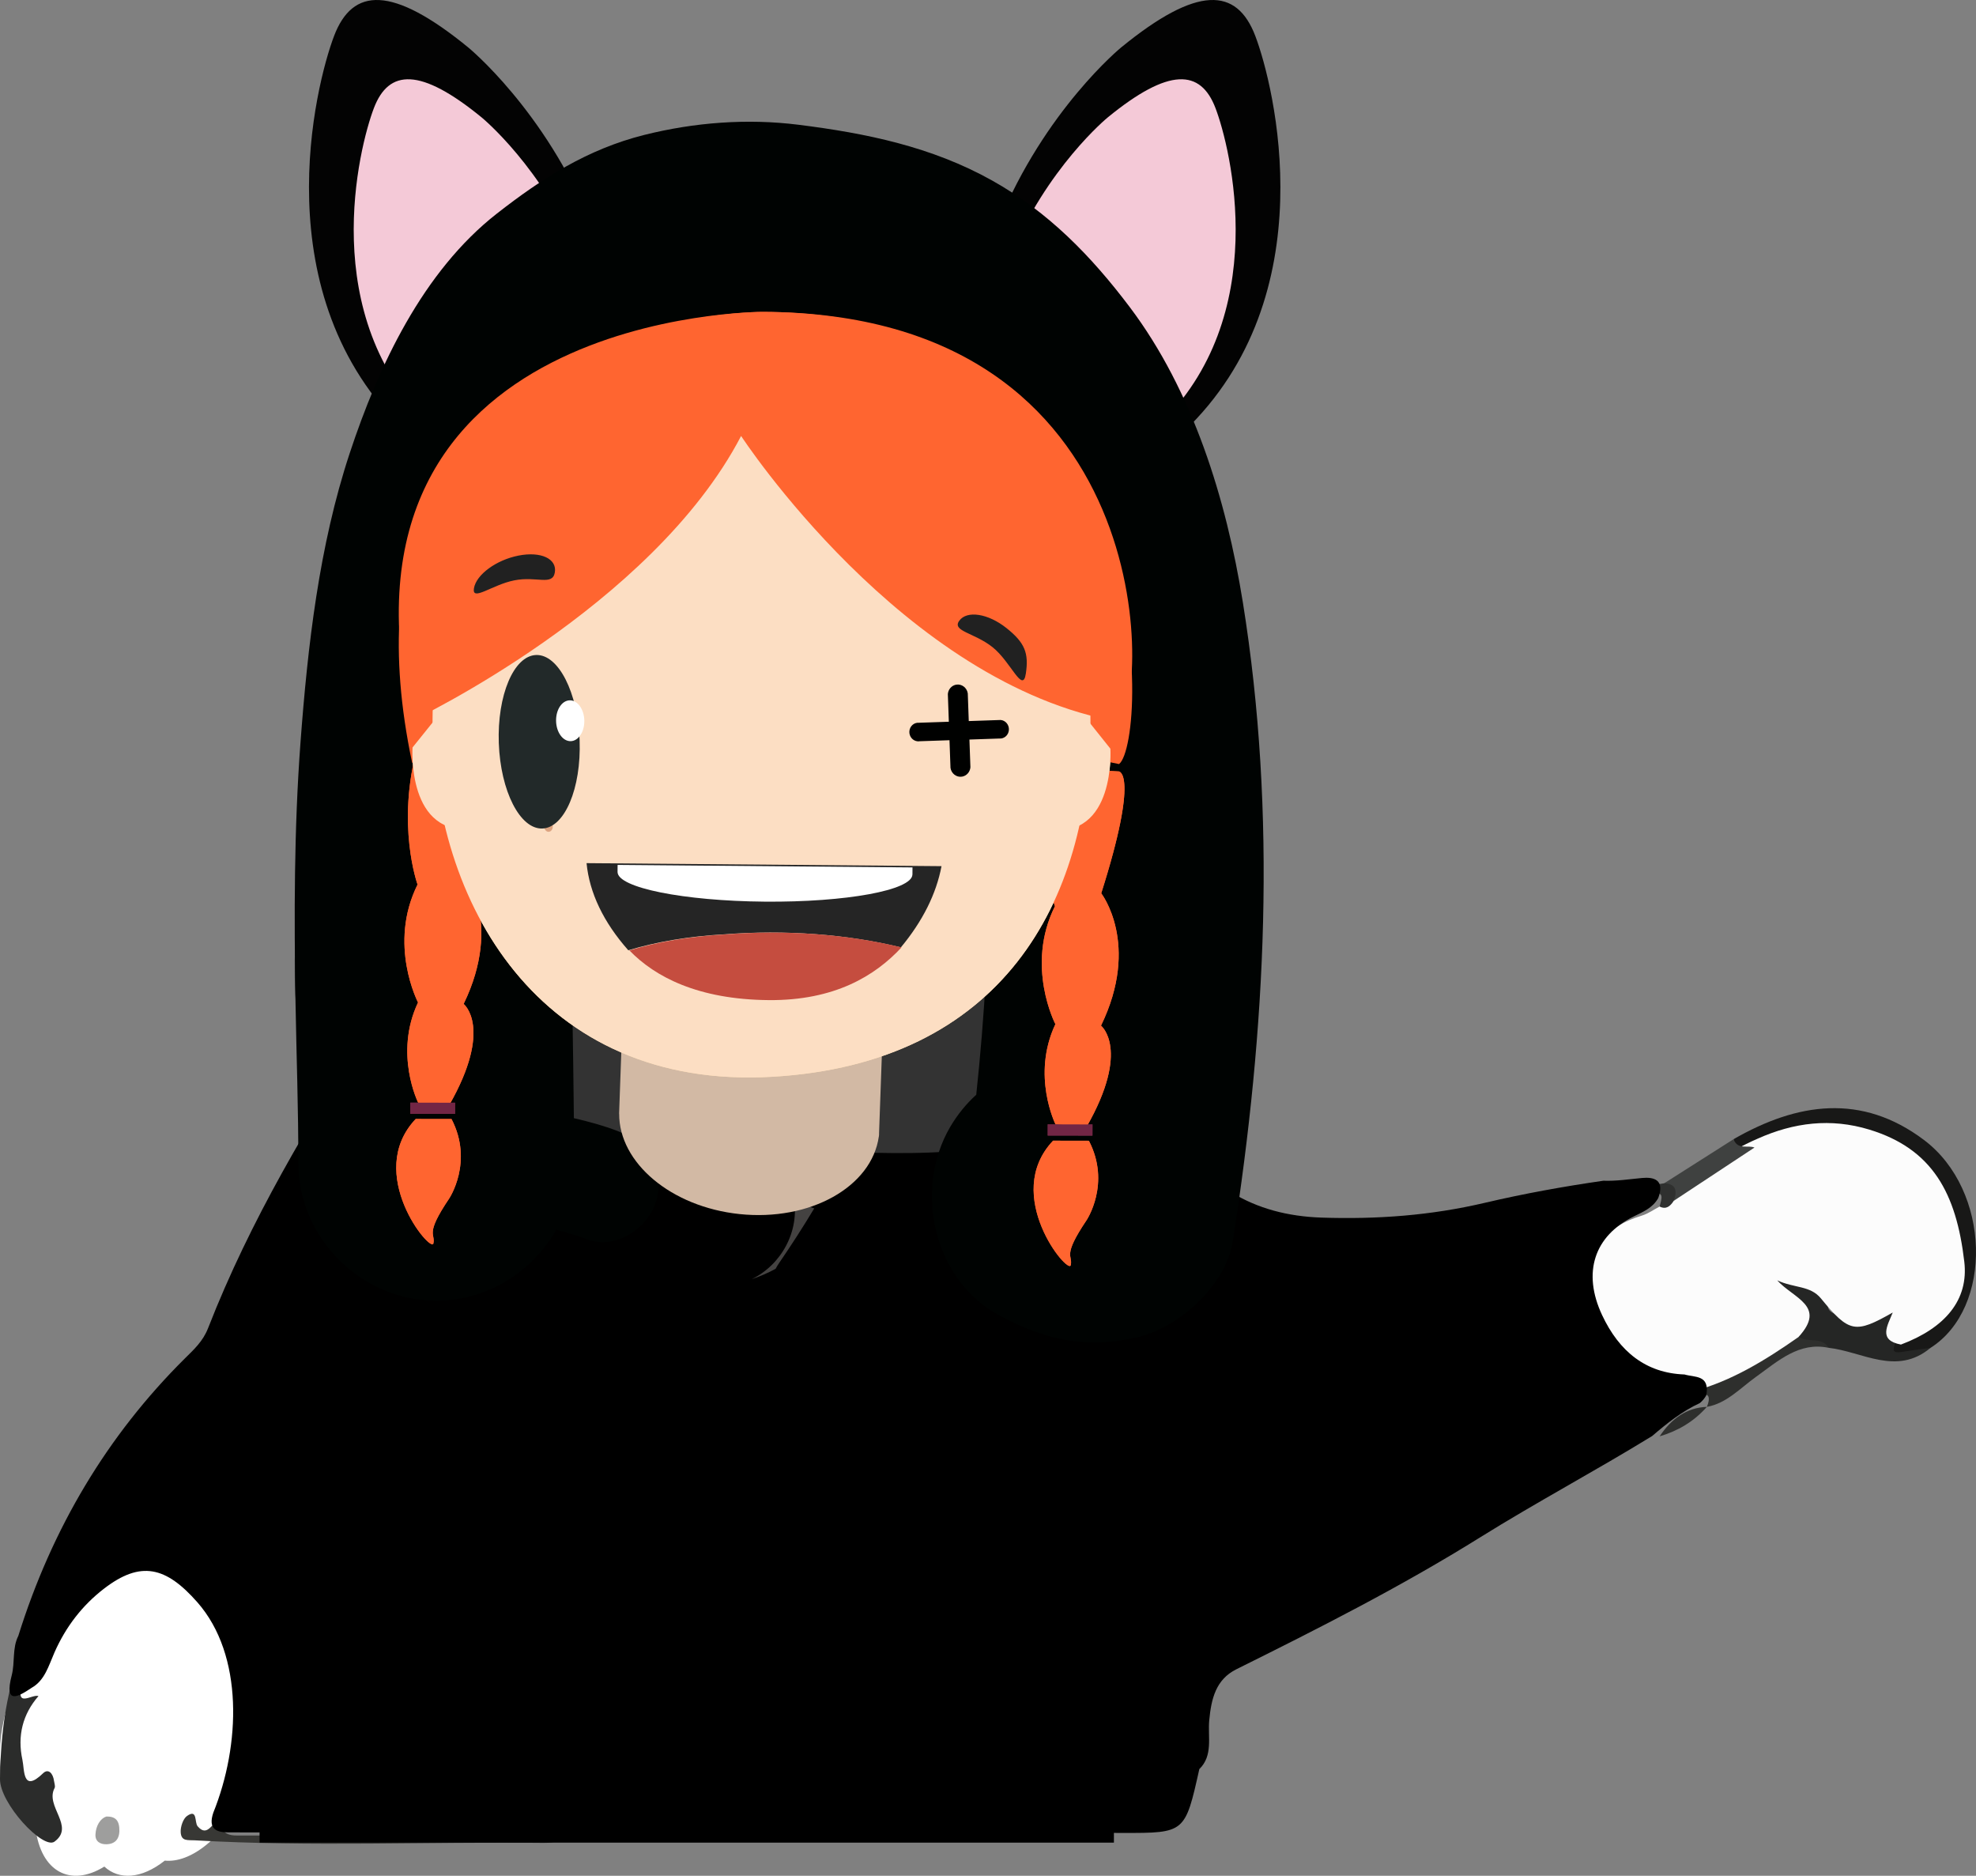 <?xml version="1.0" encoding="UTF-8" standalone="no"?>
<!DOCTYPE svg PUBLIC "-//W3C//DTD SVG 1.1//EN" "http://www.w3.org/Graphics/SVG/1.1/DTD/svg11.dtd">
<svg xmlns:dc="http://purl.org/dc/elements/1.1/" xmlns:xl="http://www.w3.org/1999/xlink" version="1.1" xmlns="http://www.w3.org/2000/svg" viewBox="548 482 227.964 216.357" width="227.964" height="216.357">
  <rect x="548" y="482" width="227.964" height="216.357" fill="#808080" stroke="none"/>
  <defs/>
  <g id="Canvas_1" fill-opacity="1" stroke-dasharray="none" stroke="none" stroke-opacity="1" fill="none">
    <title>Canvas 1</title>
    <g id="Canvas_1: Layer 1">
      <title>Layer 1</title>
      <g id="Group_1461">
        <g id="Group_1446">
          <g id="Graphic_1460">
            <path d="M 743.269 642.494 C 747.149 640.143 751.03 637.792 754.91 635.441 C 756.368 635.848 758.504 634.619 758.953 637.46 C 755.55 636.753 753.164 638.959 750.579 640.812 C 748.782 642.1 747.185 643.875 744.919 644.269 C 745.811 642.06 743.801 643.105 743.269 642.494 Z" fill="#2e2f2d"/>
          </g>
          <g id="Graphic_1459">
            <path d="M 766.742 636.502 C 770.23 634.831 773.709 633.168 773.769 628.044 C 773.847 621.41 769.282 614.927 763.376 613.268 C 758.933 612.02 754.653 612.879 750.409 614.36 C 749.383 614.709 748.216 615.485 747.992 613.399 C 755.337 609.176 762.771 608.068 769.973 613.495 C 777.676 619.297 777.983 632.845 770.711 637.472 C 769.537 638.038 768.194 638.442 767.04 638.486 C 765.028 638.56 765.92 637.365 766.742 636.502 Z" fill="#181817"/>
          </g>
          <g id="Graphic_1458">
            <path d="M 766.742 636.502 C 766.694 637.129 765.825 638.199 767.407 637.938 C 768.504 637.756 769.609 637.625 770.711 637.472 C 766.789 640.737 762.872 637.898 758.953 637.46 C 758.008 635.815 755.729 637.391 754.91 635.441 C 755.669 634.231 757.048 632.996 754.513 632.183 C 753.549 631.873 752.695 631.143 751.791 630.606 C 750.918 630.087 750.905 629.183 751.299 628.46 C 751.74 627.651 752.303 628.233 752.895 628.569 C 754.974 629.751 757.247 630.05 759.495 629.83 C 760.067 631.207 757.668 632.736 759.721 633.561 C 762.832 634.811 765.565 633.469 767.843 631.029 C 769.089 633.553 764.798 634.062 766.742 636.502 Z" fill="#252625"/>
          </g>
          <g id="Graphic_1457">
            <path d="M 743.269 642.494 C 736.943 642.032 731.928 637.182 731.539 631.148 C 731.221 626.225 733.013 623.533 737.411 622.213 C 738.129 621.996 738.783 621.521 739.467 621.165 C 740.088 620.754 740.637 620.246 741.119 619.648 C 744.11 617.142 747.227 614.868 750.756 613.346 C 754.954 611.463 759.217 610.939 763.654 612.291 C 770.955 614.515 773.697 619.647 774.615 627.54 C 775.13 631.954 772.385 635.177 767.304 637.086 C 764.648 636.584 765.752 634.909 766.36 633.389 C 762.018 635.858 761.338 635.731 758.073 631.763 C 756.834 630.257 755.018 630.598 753.032 629.68 C 754.912 631.77 758.773 632.63 755.479 636.223 C 751.657 638.894 747.73 641.321 743.269 642.494 Z" fill="#fcfcfc"/>
          </g>
          <g id="Graphic_1456">
            <path d="M 741.095 620.506 C 740.69 621.137 740.21 621.544 739.466 621.166 C 739.637 620.407 740.108 619.349 738.704 619.722 C 737.112 620.146 735.564 620.781 733.896 620.234 C 735.763 618.96 737.905 618.841 739.99 618.484 C 740.615 618.216 741.368 618.028 741.742 618.694 C 742.127 619.382 741.515 619.979 741.095 620.506 Z" fill="#2f302f"/>
          </g>
          <g id="Graphic_1455">
            <path d="M 744.915 644.272 C 743.4 645.99 741.549 647.058 739.464 647.673 C 740.82 645.649 742.557 644.361 744.915 644.272 Z" fill="#2e2f2d"/>
          </g>
          <g id="Graphic_1454">
            <path d="M 747.992 613.399 C 748.484 614.673 749.602 614.043 750.409 614.36 C 747.305 616.409 744.2 618.457 741.095 620.506 C 741.553 619.288 741.303 618.536 739.99 618.485 C 742.658 616.789 745.325 615.095 747.992 613.399 Z" fill="#3f4140"/>
          </g>
          <g id="Group_1447">
            <g id="Graphic_1453">
              <path d="M 556.892 668.101 C 556.185 668.408 555.455 668.858 554.717 669.458 C 550.389 672.974 547.425 680.313 548.094 685.848 C 548.479 689.024 549.976 690.917 552 691.289 C 552.002 691.821 552.033 692.342 552.094 692.848 C 552.707 697.908 556.144 699.71 560.035 697.297 C 561.737 698.866 564.314 698.738 567.01 696.609 C 568.442 696.751 570.109 696.167 571.818 694.777 C 576.145 691.26 579.11 683.922 578.441 678.386 C 578.114 675.685 576.982 673.913 575.406 673.214 C 575.486 672.214 575.476 671.238 575.364 670.313 C 574.852 666.082 572.365 664.129 569.29 665.013 C 567.95 661.219 564.435 660.435 560.717 663.458 C 559.258 664.643 557.954 666.263 556.892 668.101 Z" fill="white"/>
            </g>
            <g id="Graphic_1452">
              <path d="M 550.899 671.646 C 550.83 673.141 551.07 674.755 550.632 676.104 C 549.636 679.168 551.697 677.355 552.439 677.63 C 550.618 679.718 549.984 682.217 550.587 684.989 C 550.841 686.158 550.583 688.844 552.965 686.537 C 553.582 685.94 554.118 686.555 554.23 687.405 C 554.267 687.685 554.404 688.041 554.299 688.235 C 553.161 690.35 556.695 692.649 554.289 694.418 C 552.973 695.385 547.957 690.003 548 687.18 C 548.081 681.856 548.723 676.55 550.899 671.646 Z" fill="#2b2c2b"/>
            </g>
            <g id="Graphic_1451">
              <path d="M 573.397 692.032 C 573.573 693.868 574.806 693.715 575.985 693.714 C 587.004 693.711 598.024 693.693 609.044 693.75 C 610.677 693.758 611.864 693.549 611.681 691.337 C 613.337 693.164 613.664 694.598 610.675 694.566 C 597.288 694.422 583.897 695.039 570.511 694.27 C 569.658 694.221 568.904 694.415 568.845 693.327 C 568.811 692.707 569.127 691.779 569.566 691.467 C 570.815 690.58 570.417 692.205 570.801 692.649 C 572.012 694.053 572.483 691.965 573.397 692.032 Z" fill="#383835"/>
            </g>
            <g id="Graphic_1450">
              <path d="M 560.248 691.529 C 561.367 691.482 561.693 692.054 561.76 692.795 C 561.862 693.937 561.435 694.686 560.296 694.722 C 559.579 694.744 558.969 694.414 559.014 693.585 C 559.069 692.572 559.567 691.769 560.248 691.529 Z" fill="#9e9e9d"/>
            </g>
            <g id="Graphic_1449">
              <path d="M 678.444 615.411 C 678.411 615.379 678.38 615.344 678.347 615.312 C 678.387 615.152 678.407 614.985 678.444 614.824 C 678.489 614.899 678.527 614.964 678.577 615.049 C 678.529 615.169 678.49 615.291 678.444 615.411 M 676.508 693.413 C 676.869 693.415 677.23 693.415 677.59 693.416 C 684.719 693.429 684.719 693.406 686.362 686.054 C 687.973 684.486 687.326 682.348 687.504 680.436 C 687.74 677.919 688.277 675.708 690.641 674.535 C 700.173 669.803 709.648 665.003 718.78 659.31 C 725.282 655.256 732.053 651.659 738.6 647.637 C 740.318 646.165 742.073 644.766 744.096 643.839 C 744.401 643.592 744.655 643.292 744.849 642.935 C 745.275 640.546 743.521 640.891 742.333 640.536 C 737.887 640.381 734.803 637.903 732.823 633.675 C 730.532 628.782 731.914 624.559 736.485 622.305 C 737.548 621.781 738.645 621.343 739.304 620.194 C 740.098 618.068 738.789 617.745 737.445 617.872 C 735.955 618.013 734.475 618.243 732.976 618.189 C 728.385 618.85 723.79 619.681 719.292 620.738 C 713.036 622.208 706.827 622.652 700.48 622.443 C 692.607 622.183 686.567 618.716 682.567 611.138 C 682.044 610.147 681.755 609.095 682.4 608.396 C 684.49 606.127 684.617 603.042 685.579 600.292 C 686.004 599.076 686.344 597.843 686.639 596.602 C 655.744 597.466 624.849 598.304 593.938 598.321 C 593.278 598.322 592.626 598.286 591.981 598.221 C 591.608 598.944 591.18 599.671 590.705 600.417 C 583.661 611.468 576.871 622.717 572.008 635.187 C 571.407 636.727 570.364 637.659 569.309 638.706 C 560.403 647.548 554.011 658.221 550.112 670.69 C 549.394 672.108 549.744 673.732 549.35 675.246 C 548.458 678.68 550.093 677.718 551.653 676.675 C 553.171 675.821 553.616 674.115 554.281 672.606 C 555.602 669.607 557.512 667.161 559.976 665.258 C 564.237 661.966 567.151 662.703 570.764 666.806 C 576.141 672.912 575.737 683.32 572.61 691.076 C 571.992 692.907 572.895 693.35 574.316 693.352 C 575.526 693.353 576.735 693.354 577.944 693.355 L 577.944 694.533 L 676.508 694.533 Z" fill="black"/>
            </g>
            <g id="Graphic_1448">
              <path d="M 634.715 629.545 C 635.663 629.232 636.59 628.832 637.478 628.349 C 637.595 628.132 637.721 627.918 637.864 627.71 C 639.28 625.642 640.642 623.533 641.934 621.383 C 641.075 621.095 640.282 620.68 639.575 620.159 C 640.273 623.98 638.166 627.878 634.715 629.545 Z" fill="#444241"/>
            </g>
          </g>
        </g>
        <g id="Graphic_1445">
          <path d="M 663.175 507.78 C 668.516 494.694 677.329 487.483 677.329 487.483 C 686.144 480.273 690.683 480.539 692.82 486.148 C 694.957 491.756 701.1 516.059 684.541 531.817 Z" fill="#030303"/>
        </g>
        <g id="Graphic_1444">
          <path d="M 664.425 511.846 C 668.714 501.337 675.791 495.548 675.791 495.548 C 682.868 489.757 686.514 489.971 688.229 494.474 C 689.946 498.978 694.878 518.493 681.582 531.146 Z" fill="#f4c9d7"/>
        </g>
        <g id="Graphic_1443">
          <path d="M 616.186 507.78 C 610.845 494.694 602.032 487.483 602.032 487.483 C 593.218 480.273 588.679 480.539 586.541 486.148 C 584.405 491.756 578.262 516.059 594.821 531.817 Z" fill="#030303"/>
        </g>
        <g id="Graphic_1442">
          <path d="M 614.937 511.846 C 610.647 501.337 603.57 495.548 603.57 495.548 C 596.493 489.757 592.848 489.971 591.132 494.474 C 589.415 498.978 584.483 518.493 597.779 531.146 Z" fill="#f4c9d7"/>
        </g>
        <g id="Graphic_1441">
          <path d="M 682.304 589.124 C 682.051 587.497 681.309 585.902 680.507 584.362 C 679.729 582.231 679.237 579.97 678.527 577.839 C 677.807 575.683 677.054 573.535 676.307 571.386 C 678.156 569.502 679.533 567.252 680.201 564.711 C 681.614 559.341 682.422 553.701 681.62 548.215 C 681.824 546.518 682.017 544.823 682.119 543.135 C 682.696 533.639 680.249 524.959 673.116 517.668 C 666.357 510.76 655.429 509.031 645.763 507.97 C 644.9 507.875 644.036 507.808 643.171 507.753 C 637.45 505.871 631.222 505.047 625.214 504.95 C 619.172 504.852 613.685 507.333 609.961 511.162 C 607.135 512.229 604.498 513.779 602.234 515.813 C 593.719 523.463 592.097 534.726 590.633 544.986 C 589.471 551.716 587.427 558.353 585.909 565.023 C 583.552 575.392 581.619 586.081 582.064 596.681 C 582.468 606.317 590.937 614.375 602.242 614.375 C 606.229 614.375 610.104 613.255 613.375 611.351 C 616.092 612.557 619.146 613.253 622.356 613.286 C 631.164 613.376 639.938 614.783 648.762 614.966 C 654.336 615.08 660.54 614.989 665.818 613.396 C 671.75 611.605 676.445 608.827 679.866 604.123 C 683.296 599.407 683.124 594.386 682.304 589.124 Z" fill="#333"/>
        </g>
        <g id="Graphic_1440">
          <path d="M 691.38 551.454 C 689.474 539.611 685.624 527.078 678.324 517.407 C 673.887 511.528 668.961 506.46 662.446 502.815 C 655.483 498.92 647.923 497.367 640.113 496.389 C 634.191 495.646 628.106 496.114 622.315 497.566 C 615.792 499.202 610.53 502.566 605.33 506.629 C 596.77 513.314 591.656 524.246 588.339 534.291 C 584.811 544.97 583.5 556.468 582.667 567.632 C 581.922 577.631 581.921 587.674 582.094 597.695 C 582.201 603.836 582.426 609.976 582.417 616.12 C 582.404 624.789 589.662 632.025 598.323 632.025 C 604.212 632.025 609.422 628.691 612.17 623.841 C 613.378 624.154 614.575 624.509 615.75 624.957 C 619.061 626.215 622.864 623.589 623.735 620.422 C 624.741 616.764 622.505 613.693 619.202 612.436 C 617.569 611.815 615.896 611.364 614.206 610.972 C 614.067 594.218 613.289 577.508 615.1 560.786 C 615.139 560.429 615.206 559.876 615.276 559.325 C 615.387 558.573 615.495 557.819 615.618 557.069 C 616.038 554.502 616.553 551.951 617.148 549.419 C 617.676 547.171 618.306 544.946 619.013 542.748 C 619.355 541.685 619.734 540.634 620.127 539.589 C 620.14 539.549 620.157 539.51 620.172 539.471 C 620.185 539.444 620.197 539.416 620.209 539.391 C 621.081 537.502 622.091 535.681 623.205 533.925 C 623.34 533.71 623.487 533.504 623.628 533.293 C 624.06 532.765 624.616 532.093 624.982 531.708 C 625.495 531.168 626.04 530.663 626.595 530.169 C 627.358 529.659 628.157 529.207 628.966 528.78 C 629.886 528.466 630.828 528.219 631.773 527.999 C 631.905 527.969 632.037 527.944 632.168 527.917 C 634.189 527.77 636.221 527.827 638.238 528.001 C 638.545 528.058 638.852 528.116 639.159 528.176 C 640.553 528.444 641.932 528.793 643.303 529.16 C 643.808 529.296 644.306 529.452 644.804 529.61 C 645.552 529.948 646.803 530.511 647.417 530.871 C 647.809 531.1 648.423 531.528 648.949 531.903 C 649.375 532.29 649.792 532.688 650.202 533.091 C 650.842 533.718 651.438 534.388 652.021 535.069 C 652.339 535.53 652.649 535.995 652.952 536.465 C 654.165 538.344 655.197 540.334 656.138 542.361 C 656.302 542.793 656.468 543.225 656.627 543.659 C 657.17 545.146 657.643 546.659 658.093 548.179 C 658.889 550.873 659.517 553.615 660.068 556.368 C 660.351 557.782 660.592 559.203 660.821 560.627 C 660.855 560.845 660.886 561.063 660.919 561.281 C 660.963 561.623 661.006 561.955 661.034 562.197 C 661.741 568.323 662.017 574.495 662.068 580.658 C 662.141 589.877 661.603 599.104 660.626 608.273 C 659.477 609.315 658.459 610.553 657.619 611.986 C 653.365 619.249 655.688 629.665 663.325 633.748 C 668.59 636.562 673.23 637.586 679.116 636.266 C 683.99 635.174 689.427 630.265 690.224 625.158 C 694.046 600.708 695.326 575.975 691.38 551.454 Z" fill="#000302"/>
        </g>
        <g id="Graphic_1439">
          <path d="M 649.41 612.811 L 649.775 602.622 L 619.798 600.003 L 619.423 610.46 C 619.426 610.46 619.429 610.46 619.431 610.461 C 619.406 616.113 625.413 621.204 633.313 622.035 C 641.459 622.891 648.578 618.897 649.389 613.078 C 649.392 613.079 649.396 613.079 649.4 613.079 L 649.404 612.959 C 649.41 612.91 649.416 612.861 649.421 612.812 Z" fill="#d2b9a4"/>
        </g>
        <g id="Group_1405">
          <g id="Graphic_1438">
            <path d="M 673.803 565.144 C 673.766 586.142 663.501 604.655 637.125 606.196 C 610.187 607.773 597.865 586.01 597.901 565.012 C 597.938 544.014 614.958 527.02 635.918 527.057 C 656.878 527.094 673.84 544.146 673.803 565.144 Z" fill="#ffddaf"/>
          </g>
          <g id="Graphic_1437">
            <path d="M 668.855 577.683 C 676.77 578.831 676.101 568.356 676.101 568.356 L 672.515 563.864 Z" fill="#ffddaf"/>
          </g>
          <g id="Graphic_1436">
            <path d="M 602.806 577.569 C 594.888 578.689 595.593 568.216 595.593 568.216 L 599.193 563.736 Z" fill="#ffddaf"/>
          </g>
          <g id="Graphic_1435">
            <path d="M 633.395 542.649 C 623.092 564.462 595.548 569.99 595.548 569.99 C 584.558 517.885 635.934 517.973 635.934 517.973 C 682.319 518.054 680.475 567.547 677.099 570.13 C 652.2 565.394 633.395 542.649 633.395 542.649 Z" fill="#ff6530"/>
          </g>
          <g id="Graphic_1434">
            <path d="M 662.373 577.433 C 662.373 577.763 662.152 578.032 661.881 578.031 C 661.609 578.029 661.389 577.762 661.389 577.431 C 661.391 577.101 661.611 576.832 661.882 576.833 C 662.153 576.833 662.373 577.102 662.373 577.433 Z" fill="#dca380"/>
          </g>
          <g id="Graphic_1433">
            <path d="M 610.79 577.343 C 610.79 577.674 611.009 577.943 611.28 577.943 C 611.551 577.944 611.772 577.675 611.773 577.344 C 611.773 577.014 611.554 576.746 611.281 576.745 C 611.01 576.745 610.79 577.012 610.79 577.343 Z" fill="#dca380"/>
          </g>
          <g id="Group_1426">
            <g id="Graphic_1432">
              <path d="M 596.172 568.086 C 593.666 577.121 596.172 584.026 596.172 584.026 C 592.73 590.929 596.226 597.626 596.226 597.626 C 593.431 603.534 596.241 609.185 596.241 609.185 L 599.834 609.45 C 604.925 600.523 601.489 597.797 601.489 597.797 C 606.066 588.378 601.514 582.532 601.514 582.532 C 605.951 568.553 603.54 568.474 603.54 568.474 Z" fill="#ff6530"/>
            </g>
            <g id="Graphic_1431">
              <path d="M 595.341 609.183 L 600.505 609.192 L 600.502 610.48 L 595.339 610.472 Z" fill="#722645"/>
            </g>
            <g id="Graphic_1430">
              <path d="M 600.089 611.073 C 602.662 616.018 599.815 620.247 599.815 620.247 C 596.968 624.477 598.259 624.244 597.998 625.42 C 597.738 626.596 590.009 617.36 595.958 611.066 Z" fill="#ff6530"/>
            </g>
            <g id="Graphic_1429">
              <path d="M 596.172 568.086 C 593.666 577.121 596.172 584.026 596.172 584.026 C 592.73 590.929 596.226 597.626 596.226 597.626 C 593.431 603.534 596.241 609.185 596.241 609.185 L 599.834 609.45 C 604.925 600.523 601.489 597.797 601.489 597.797 C 606.066 588.378 601.514 582.532 601.514 582.532 C 605.951 568.553 603.54 568.474 603.54 568.474 Z" fill="#ff6530"/>
            </g>
            <g id="Graphic_1428">
              <path d="M 595.341 609.183 L 600.505 609.192 L 600.502 610.48 L 595.339 610.472 Z" fill="#722645"/>
            </g>
            <g id="Graphic_1427">
              <path d="M 600.089 611.073 C 602.662 616.018 599.815 620.247 599.815 620.247 C 596.968 624.477 598.259 624.244 597.998 625.42 C 597.738 626.596 590.009 617.36 595.958 611.066 Z" fill="#ff6530"/>
            </g>
          </g>
          <g id="Group_1419">
            <g id="Graphic_1425">
              <path d="M 669.703 570.591 C 667.197 579.625 669.703 586.53 669.703 586.53 C 666.261 593.434 669.757 600.13 669.757 600.13 C 666.963 606.038 669.772 611.689 669.772 611.689 L 673.365 611.954 C 678.456 603.027 675.019 600.302 675.019 600.302 C 679.596 590.883 675.045 585.036 675.045 585.036 C 679.482 571.057 677.071 570.978 677.071 570.978 Z" fill="#ff6530"/>
            </g>
            <g id="Graphic_1424">
              <path d="M 668.872 611.687 L 674.036 611.696 L 674.033 612.985 L 668.87 612.976 Z" fill="#722645"/>
            </g>
            <g id="Graphic_1423">
              <path d="M 673.62 613.578 C 676.193 618.522 673.346 622.752 673.346 622.752 C 670.499 626.981 671.79 626.748 671.529 627.924 C 671.269 629.1 663.539 619.864 669.489 613.57 Z" fill="#ff6530"/>
            </g>
            <g id="Graphic_1422">
              <path d="M 669.703 570.591 C 667.197 579.625 669.703 586.53 669.703 586.53 C 666.261 593.434 669.757 600.13 669.757 600.13 C 666.963 606.038 669.772 611.689 669.772 611.689 L 673.365 611.954 C 678.456 603.027 675.019 600.302 675.019 600.302 C 679.596 590.883 675.045 585.036 675.045 585.036 C 679.482 571.057 677.071 570.978 677.071 570.978 Z" fill="#ff6530"/>
            </g>
            <g id="Graphic_1421">
              <path d="M 668.872 611.687 L 674.036 611.696 L 674.033 612.985 L 668.87 612.976 Z" fill="#722645"/>
            </g>
            <g id="Graphic_1420">
              <path d="M 673.62 613.578 C 676.193 618.522 673.346 622.752 673.346 622.752 C 670.499 626.981 671.79 626.748 671.529 627.924 C 671.269 629.1 663.539 619.864 669.489 613.57 Z" fill="#ff6530"/>
            </g>
          </g>
          <g id="Graphic_1418">
            <path d="M 673.803 565.144 C 673.766 586.142 663.501 604.655 637.125 606.196 C 610.187 607.773 597.865 586.01 597.901 565.012 C 597.938 544.014 614.958 527.02 635.918 527.057 C 656.878 527.094 673.84 544.146 673.803 565.144 Z" fill="#fcdec3"/>
          </g>
          <g id="Graphic_1417">
            <path d="M 668.855 577.683 C 676.77 578.831 676.101 568.356 676.101 568.356 L 672.515 563.864 Z" fill="#fcdec3"/>
          </g>
          <g id="Graphic_1416">
            <path d="M 602.806 577.569 C 594.888 578.689 595.593 568.216 595.593 568.216 L 599.193 563.736 Z" fill="#fcdec3"/>
          </g>
          <g id="Graphic_1415">
            <path d="M 633.498 532.286 C 623.195 552.058 595.547 565.124 595.547 565.124 C 584.559 517.893 635.934 517.973 635.934 517.973 C 682.319 518.047 680.476 562.909 677.1 565.252 C 652.2 560.958 633.498 532.286 633.498 532.286 Z" fill="#ff6530"/>
          </g>
          <g id="Graphic_1414">
            <path d="M 610.79 577.343 C 610.79 577.674 611.009 577.943 611.28 577.943 C 611.551 577.944 611.772 577.675 611.773 577.344 C 611.773 577.014 611.554 576.746 611.281 576.745 C 611.01 576.745 610.79 577.012 610.79 577.343 Z" fill="#dca380"/>
          </g>
          <g id="Graphic_1413">
            <path d="M 663.209 565.053 L 659.763 565.17 L 659.649 561.975 C 659.546 561.316 658.95 560.866 658.318 560.97 C 657.795 561.056 657.396 561.502 657.35 562.052 L 657.464 565.248 L 654.017 565.365 C 653.45 565.317 652.954 565.758 652.911 566.348 C 652.868 566.938 653.293 567.457 653.86 567.505 C 653.938 567.511 654.016 567.509 654.093 567.496 L 657.54 567.379 L 657.655 570.575 C 657.757 571.233 658.352 571.684 658.983 571.58 C 659.508 571.494 659.907 571.048 659.953 570.498 L 659.839 567.302 L 663.285 567.184 C 663.853 567.232 664.348 566.793 664.392 566.201 C 664.435 565.611 664.01 565.093 663.442 565.045 C 663.365 565.039 663.287 565.042 663.209 565.053 Z" fill="#000100"/>
          </g>
          <g id="Graphic_1412">
            <path d="M 658.669 553.594 C 659.556 552.378 661.994 552.759 664.114 554.445 C 666.234 556.131 666.705 557.326 666.347 559.699 C 665.989 562.074 664.628 558.332 662.507 556.647 C 660.387 554.962 657.782 554.811 658.669 553.594 Z" fill="#212121"/>
          </g>
          <g id="Graphic_1411">
            <path d="M 609.85 557.55 C 612.424 557.463 614.671 561.872 614.869 567.399 C 615.066 572.926 613.14 577.476 610.565 577.564 C 607.991 577.651 605.743 573.241 605.545 567.715 C 605.347 562.188 607.275 557.638 609.85 557.55 Z" fill="#222929"/>
          </g>
          <g id="Graphic_1410">
            <path d="M 615.411 565.102 C 615.44 566.402 614.733 567.471 613.833 567.488 C 612.933 567.506 612.181 566.464 612.153 565.164 C 612.124 563.862 612.829 562.794 613.729 562.778 C 614.63 562.76 615.381 563.802 615.411 565.102 Z" fill="white"/>
          </g>
          <g id="Graphic_1409">
            <path d="M 602.678 549.853 C 602.944 548.275 605.248 546.587 607.825 546.082 C 610.401 545.576 612.274 546.446 612.009 548.023 C 611.743 549.601 609.92 548.432 607.343 548.938 C 604.766 549.444 602.412 551.431 602.678 549.853 Z" fill="#212121"/>
          </g>
          <g id="Graphic_1408">
            <path d="M 651.932 591.274 C 654.439 588.255 656.014 585.106 656.619 581.905 L 615.669 581.557 C 616.001 584.986 617.627 588.379 620.485 591.608 C 623.761 590.614 627.58 589.981 631.603 589.766 C 638.547 589.222 645.766 589.756 651.932 591.274 Z" fill="#252525"/>
          </g>
          <g id="Graphic_1407">
            <path d="M 636.686 597.356 C 644.282 597.42 648.963 594.552 652.005 591.275 C 645.837 589.76 638.618 589.228 631.677 589.778 C 627.671 589.996 623.868 590.628 620.608 591.619 C 623.572 594.687 628.549 597.287 636.686 597.356 Z" fill="#c54d3f"/>
          </g>
          <g id="Graphic_1406">
            <path d="M 653.271 582.05 L 653.265 582.862 L 653.262 582.875 C 653.215 584.683 645.6 586.079 636.224 585.999 C 626.85 585.919 619.262 584.391 619.245 582.586 L 619.244 582.573 L 619.25 581.761 Z" fill="white"/>
          </g>
        </g>
      </g>
    </g>
  </g>
</svg>
